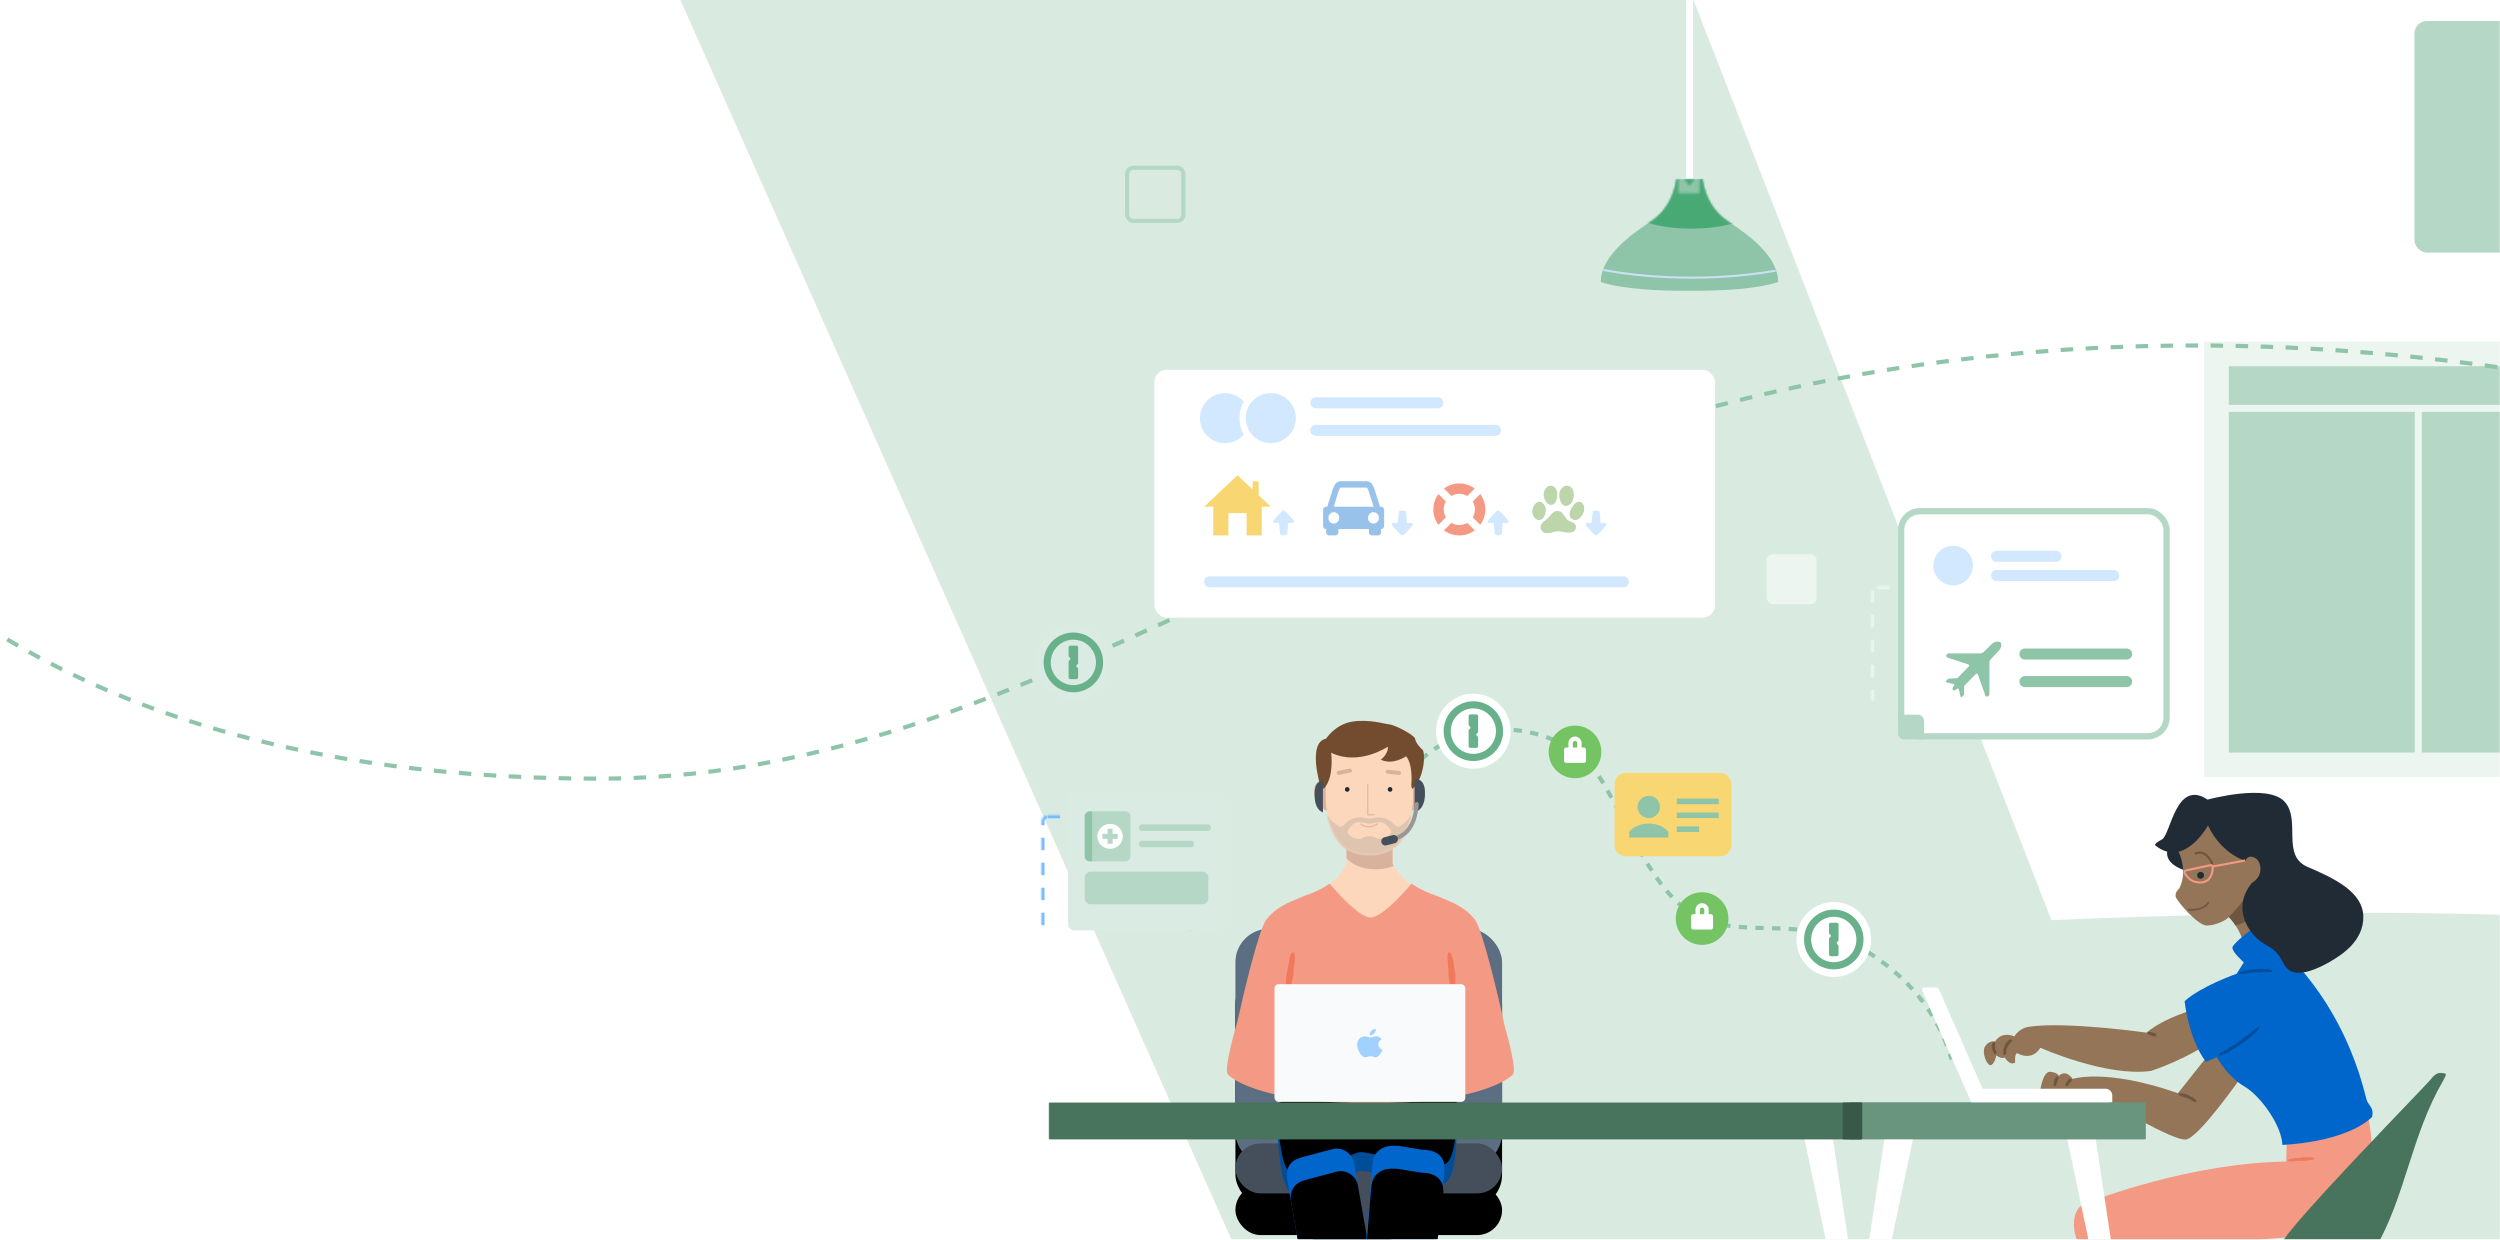 <svg width="1200" height="595" xmlns="http://www.w3.org/2000/svg" xmlns:xlink="http://www.w3.org/1999/xlink"><defs><path id="c" d="M0 0h1200v597H0z"/><rect id="a" x=".179" y="37.45" width="100.821" height="92.581" rx="3"/><mask id="e" x="0" y="0" width="100.821" height="92.581" fill="#fff"><use xlink:href="#a"/></mask><rect id="b" x=".055" y="10.825" width="72.201" height="65.723" rx="3"/><mask id="f" x="0" y="0" width="72.201" height="65.723" fill="#fff"><use xlink:href="#b"/></mask><path d="M42.957 223.28l2.45-3.252h3.853c1.473 9.148 5.635 15.958 12.488 20.43 10.278 6.708 23.768 16.853 23.768 28.927-10.588 3.382-27.29 4.306-42.56 4.168-15.268.138-31.97-.786-42.559-4.168 0-12.074 13.49-22.22 23.769-28.927 6.852-4.472 11.015-11.282 12.487-20.43h3.853l2.45 3.253zm-5.329-3.252h10.154v6.72H37.628v-6.72z" id="g"/><rect id="j" width="128" height="114" rx="16"/><filter x="-66.4%" y="-57%" width="232.8%" height="249.1%" filterUnits="objectBoundingBox" id="i"><feMorphology radius="5" operator="dilate" in="SourceAlpha" result="shadowSpreadOuter1"/><feOffset dy="20" in="shadowSpreadOuter1" result="shadowOffsetOuter1"/><feGaussianBlur stdDeviation="20" in="shadowOffsetOuter1" result="shadowBlurOuter1"/><feColorMatrix values="0 0 0 0 0.459 0 0 0 0 0.49 0 0 0 0 0.51 0 0 0 0.2 0" in="shadowBlurOuter1"/></filter><rect id="l" y="103" width="128" height="24" rx="12"/><filter x="-66.4%" y="-270.8%" width="232.8%" height="808.3%" filterUnits="objectBoundingBox" id="k"><feMorphology radius="5" operator="dilate" in="SourceAlpha" result="shadowSpreadOuter1"/><feOffset dy="20" in="shadowSpreadOuter1" result="shadowOffsetOuter1"/><feGaussianBlur stdDeviation="20" in="shadowOffsetOuter1" result="shadowBlurOuter1"/><feColorMatrix values="0 0 0 0 0.459 0 0 0 0 0.49 0 0 0 0 0.51 0 0 0 0.2 0" in="shadowBlurOuter1"/></filter><rect id="n" x="37" y="117" width="38" height="64" rx="16"/><filter x="-223.7%" y="-101.6%" width="547.4%" height="365.6%" filterUnits="objectBoundingBox" id="m"><feMorphology radius="5" operator="dilate" in="SourceAlpha" result="shadowSpreadOuter1"/><feOffset dy="20" in="shadowSpreadOuter1" result="shadowOffsetOuter1"/><feGaussianBlur stdDeviation="20" in="shadowOffsetOuter1" result="shadowBlurOuter1"/><feColorMatrix values="0 0 0 0 0.459 0 0 0 0 0.49 0 0 0 0 0.51 0 0 0 0.2 0" in="shadowBlurOuter1"/></filter><path d="M613 541c.63 17.895 2.52 28.786 5.671 32.673 4.726 5.83 30.17-9.673 34.329-9.673 4.159 0 28.053 6 39.395 6 7.561 0 8.821-26.333 3.78-79L613 541z" id="o"/><filter x="-5.2%" y="-5.4%" width="110.4%" height="110.7%" filterUnits="objectBoundingBox" id="p"><feOffset dy="-9" in="SourceAlpha" result="shadowOffsetInner1"/><feComposite in="shadowOffsetInner1" in2="SourceAlpha" operator="arithmetic" k2="-1" k3="1" result="shadowInnerInner1"/><feColorMatrix values="0 0 0 0 0 0 0 0 0 0 0 0 0 0 0 0 0 0 0.121 0" in="shadowInnerInner1"/></filter><path d="M40.68 7.427S37.018.95 31.707.207c-3.949-.55-8.602.128-10.73.512-2.13-.384-6.783-1.063-10.732-.511-5.31.742-8.973 7.22-8.973 7.22S-.56 25.44.173 34.347c.732 8.905 3.846 17.625 9.523 21.336 4.242 2.774 9.098 3.06 11.28 3.028 2.183.032 7.038-.254 11.28-3.028 5.678-3.71 8.79-12.431 9.523-21.337.733-8.906-1.099-26.92-1.099-26.92" id="q"/><path d="M17.426 4.49l13.85-1.181a8.4 8.4 0 0 1 9.113 8.373l-.024 56.809c-.001 3.563-.345 4.857-1.004 6.18a7.607 7.607 0 0 1-2.896 3.152c-1.262.769-2.523 1.22-6.073 1.523l-13.85 1.18a8.4 8.4 0 0 1-9.113-8.372l.024-56.81c.001-3.562.345-4.857 1.004-6.18a7.607 7.607 0 0 1 2.896-3.152c1.262-.769 2.523-1.22 6.073-1.523z" id="s"/><filter x="-16.7%" y="-7.1%" width="133.4%" height="114.2%" filterUnits="objectBoundingBox" id="t"><feOffset dy="11" in="SourceAlpha" result="shadowOffsetInner1"/><feComposite in="shadowOffsetInner1" in2="SourceAlpha" operator="arithmetic" k2="-1" k3="1" result="shadowInnerInner1"/><feColorMatrix values="0 0 0 0 0 0 0 0 0 0 0 0 0 0 0 0 0 0 0.163 0" in="shadowInnerInner1"/></filter><path d="M54.395 1.206l10.754 1.206c4.167 0 5.666.392 7.168 1.127 1.502.736 2.665 1.815 3.44 3.191.774 1.376 1.167 2.74 1.056 6.503L72.54 71.179c-.11 3.763-.585 5.127-1.44 6.503-.856 1.375-2.083 2.455-3.628 3.19-1.545.736-3.068 1.128-7.235 1.128l-8.083-4.824c-4.167 0-5.666-.391-7.168-1.127-1.502-.736-2.665-1.815-3.44-3.19-.774-1.376-1.167-2.74-1.056-6.504l1.602-54.328c.11-3.763.585-5.127 1.44-6.503.856-1.375 2.083-2.455 3.628-3.19 1.545-.736 3.068-1.128 7.235-1.128z" id="u"/><filter x="-15.1%" y="-6.8%" width="130.3%" height="113.6%" filterUnits="objectBoundingBox" id="v"><feOffset dy="11" in="SourceAlpha" result="shadowOffsetInner1"/><feComposite in="shadowOffsetInner1" in2="SourceAlpha" operator="arithmetic" k2="-1" k3="1" result="shadowInnerInner1"/><feColorMatrix values="0 0 0 0 0 0 0 0 0 0 0 0 0 0 0 0 0 0 0.163 0" in="shadowInnerInner1"/></filter></defs><g transform="translate(0 -2)" fill="none" fill-rule="evenodd"><mask id="d" fill="#fff"><use xlink:href="#c"/></mask><g fill-rule="nonzero" mask="url(#d)"><path d="M275-114h640.743c11.695 18.052 19.459 48.436 23.292 91.154-64.348-14.706-109.619-14.706-135.813 0L984.668 443.66c217.215-8.948 346.951-.665 389.207 24.85 42.255 25.516 38.532 90.346-11.171 194.489l-745.014-6.197L324.385-2.92V-114H275z" fill="#B4D8C5" opacity=".5"/><path fill="#ECF5F0" d="M1058 166h207.208v209H1058z"/><path d="M1277 196.339h-207.208v-18.54H1277v18.54zm0 3.37v163.493h-114.554V199.71H1277zm-117.923 163.493h-89.285V199.71h89.285v163.492z" fill="#B4D8C5"/></g><path d="M-80 241c82.205 89.833 204.6 134.75 367.185 134.75 243.877 0 393.492-207.91 767-207.91s679.352 216.16 810 216.16" stroke="#8EC4A7" stroke-width="2" stroke-dasharray="6" mask="url(#d)"/><g mask="url(#d)"><g transform="translate(897.92 245.88)"><use stroke="#ECF5F0" mask="url(#e)" stroke-width="3" stroke-dasharray="6,6" fill-rule="nonzero" xlink:href="#a"/><g transform="translate(12.94)"><rect stroke="#B4D8C5" stroke-width="3" fill="#FFF" x="1.696" y="1.5" width="127.397" height="108.049" rx="9"/><path d="M61.103 67.422h48.813a2.644 2.644 0 1 1 0 5.289H61.103a2.644 2.644 0 0 1 0-5.289zm0 13.22h48.813a2.644 2.644 0 1 1 0 5.289H61.103a2.644 2.644 0 0 1 0-5.288z" fill="#8EC4A7" fill-rule="nonzero"/><path d="M47.487 20.508H76.01a2.644 2.644 0 1 1 0 5.288H47.487a2.644 2.644 0 1 1 0-5.288zm0 9.22h56.267a2.644 2.644 0 1 1 0 5.288H47.487a2.644 2.644 0 1 1 0-5.288zM26.64 18.12a9.5 9.5 0 1 1 0 19 9.5 9.5 0 0 1 0-19z" fill="#D1E8FF" fill-rule="nonzero"/><path d="M28.225 86.968c.48-.483 1.052-.43 1.164.052.07.297.69 3.004.774 3.376.085.372.534.384.715.2l.781-.785a.865.865 0 0 0 .247-.547c.004-.19.008-3.124.01-3.464.003-.34.082-.507.303-.73.22-.223 4.97-5.096 5.259-5.386.29-.293.875-.404 1.113.321.237.727 3.227 9.088 3.47 9.847a.856.856 0 0 0 1.419.412l.345-.346a.888.888 0 0 0 .249-.607c.003-.206-.001-14.527 0-15.231.001-.705.464-1.352.826-1.717.363-.366 1.817-2.048 3.559-3.801 1.741-1.754 1.336-3.844.88-4.174-.454-.33-2.615-.675-4.358 1.078-1.741 1.754-3.238 3.158-3.601 3.523-.362.366-1.027.756-1.726.758-.7 0-14.933-.004-15.137 0a.873.873 0 0 0-.605.249l-.343.347a.866.866 0 0 0 .409 1.429c.755.244 9.079 2.964 9.8 3.204.722.239.61.828.321 1.12-.29.29-4.927 5.048-5.148 5.27-.222.223-.386.302-.726.304-.338.004-3.458.216-3.646.219a.856.856 0 0 0-.543.249l-.78.785c-.183.184-.17.634.2.72.368.086 3.058.71 3.353.78.478.113.53.688.051 1.17-.534.538-.65 1.396-.335 1.712.314.317 1.166.201 1.7-.337z" fill="#8EC4A7"/><path d="M.196 99.15h9.485a3 3 0 0 1 3 3v8.899H3.196a3 3 0 0 1-3-3V99.15z" fill="#B4D8C5" fill-rule="nonzero"/></g></g><g transform="translate(499.799 382.44)"><use stroke="#76BAFF" mask="url(#f)" stroke-width="3" stroke-dasharray="6,6" fill-rule="nonzero" xlink:href="#b"/><g transform="translate(12.828)"><rect fill="#D9EBE2" fill-rule="nonzero" x=".005" y=".409" width="75.41" height="65.723" rx="3"/><path d="M11.027 37.965h53.366a3 3 0 0 1 3 3v9.648a3 3 0 0 1-3 3H11.027a3 3 0 0 1-3-3v-9.648a3 3 0 0 1 3-3zm24.633-22.69h31.366a1.565 1.565 0 1 1 0 3.13H35.659a1.565 1.565 0 1 1 0-3.13zm0 7.824h23.343a1.565 1.565 0 1 1 0 3.13H35.66a1.565 1.565 0 0 1 0-3.13z" fill="#B4D8C5" fill-rule="nonzero"/><path d="M27.556 33h-15.89V9h15.89C28.9 9 30 10.08 30 11.4v19.2c0 1.32-1.1 2.4-2.444 2.4" fill="#B4D8C5"/><path d="M10.444 9h1.223v24h-1.223C9.1 33 8 31.92 8 30.6V11.4C8 10.08 9.1 9 10.444 9" fill="#8EC4A7"/><path d="M20.222 15c-3.36 0-6.11 2.7-6.11 6s2.75 6 6.11 6c3.361 0 6.111-2.7 6.111-6s-2.75-6-6.11-6zm3.667 7.2h-2.445v2.4H19v-2.4h-2.444v-2.4H19v-2.4h2.444v2.4h2.445v2.4z" fill="#FFF" fill-rule="nonzero"/></g></g><g transform="translate(554.102 179)"><rect fill="#FFF" fill-rule="nonzero" x=".008" y=".49" width="269.117" height="118.981" rx="6"/><path d="M77.524 13.71h58.524a2.644 2.644 0 1 1 0 5.288H77.524a2.644 2.644 0 0 1 0-5.288zm0 13.22h86.268a2.644 2.644 0 0 1 0 5.288H77.524a2.644 2.644 0 0 1 0-5.288zM42.857 15.747a16.925 16.925 0 0 0-1.977 7.963c0 2.878.715 5.588 1.977 7.964a11.97 11.97 0 0 1-8.977 4.036c-6.627 0-12-5.372-12-12 0-6.627 5.373-12 12-12a11.97 11.97 0 0 1 8.977 4.037zM55.88 35.71c-6.627 0-12-5.372-12-12 0-6.627 5.373-12 12-12 6.628 0 12 5.373 12 12 0 6.628-5.372 12-12 12zM26.524 99.64h198.631a2.644 2.644 0 0 1 0 5.289H26.525a2.644 2.644 0 0 1 0-5.288z" fill="#D1E8FF" fill-rule="nonzero"/><path fill="#F8D772" d="M39.898 51.1l-16 15.138h4.364V80h7.273V69.296h8.727V80h7.273V66.238h4.363l-5.818-5.504v-6.729h-2.909v3.976z"/><path d="M89.785 53.97c-2.425 0-3.432 1.538-4.393 4.594-.8 2.548-1.944 6.16-2.425 7.656h-.503c-.806 0-1.464.688-1.464 1.53v7.657c0 .843.658 1.53 1.464 1.53v1.532c0 .843.658 1.531 1.464 1.531h2.929c.806 0 1.464-.688 1.464-1.531v-1.531h14.641v1.53c0 .844.658 1.532 1.464 1.532h2.929c.806 0 1.464-.688 1.464-1.531v-1.531c.806 0 1.464-.688 1.464-1.531V67.75c0-.843-.658-1.531-1.464-1.531h-.504a653.294 653.294 0 0 1-2.425-7.656c-.932-3.014-1.967-4.593-4.392-4.593H89.785zm0 3.063h11.713c.469 0 .84.018 1.601 2.488.378 1.22 1.802 5.622 2.15 6.699H86.126c.331-1.077 1.67-5.473 2.058-6.699.784-2.488 1.104-2.488 1.602-2.488zm-3.66 11.818c1.43 0 2.608 1.233 2.608 2.728s-1.179 2.727-2.608 2.727c-1.43 0-2.608-1.232-2.608-2.727 0-1.495 1.178-2.728 2.608-2.728zm19.033 0c1.43 0 2.608 1.233 2.608 2.728s-1.178 2.727-2.608 2.727c-1.43 0-2.608-1.232-2.608-2.727 0-1.495 1.179-2.728 2.608-2.728z" fill="#99C2EB" fill-rule="nonzero"/><path d="M146.376 55.055a12.4 12.4 0 0 0-7.388 2.439l3.593 3.593a7.443 7.443 0 0 1 3.795-1.043c1.387 0 2.682.386 3.796 1.043l3.593-3.593a12.408 12.408 0 0 0-7.389-2.439zm-10.034 5.084a12.4 12.4 0 0 0-2.438 7.389 12.4 12.4 0 0 0 2.438 7.388l3.594-3.593a7.43 7.43 0 0 1 0-7.59l-3.594-3.594zm20.068 0l-3.593 3.593a7.43 7.43 0 0 1 0 7.59l3.593 3.594a12.4 12.4 0 0 0 2.439-7.388 12.4 12.4 0 0 0-2.439-7.389zm-13.829 13.83l-3.593 3.593A12.4 12.4 0 0 0 146.376 80a12.4 12.4 0 0 0 7.389-2.438l-3.593-3.594a7.43 7.43 0 0 1-7.59 0z" fill="#F49A84" fill-rule="nonzero"/><path d="M190.443 56.14c-2.32 0-3.57 2.24-3.57 4.346 0 1.67 1.355 4.861 3.477 4.861 1.374 0 3.009-.945 3.009-5.436 0-1.975-1.392-3.771-2.916-3.771zm7.78 0c-2.526 0-3.867 2.46-3.867 4.24 0 1.414.573 5.452 3.119 5.452 2.51 0 3.866-2.859 3.866-5.543 0-2.71-1.812-4.15-3.118-4.15zm-13.486 7.753c-1.664 0-3.352 2.364-3.352 4.68 0 1.65 1.279 4.043 3.274 4.043 2.013 0 3.212-2.544 3.212-4.997 0-1.884-1.555-3.726-3.134-3.726zm19.145 0c-1.3.027-2.63 1.151-3.788 3.256-.807 1.465-.969 2.864-.468 3.937a2.628 2.628 0 0 0 1.84 1.47c.189.043.384.06.576.06 1.561 0 3.095-1.431 3.992-3.74.461-1.197.376-2.715-.203-3.771-.343-.627-.82-1.02-1.388-1.151a2.35 2.35 0 0 0-.56-.06zm-10.414 4.362c-1.596 0-2.604 1.152-3.664 2.377-.349.405-.703.822-1.107 1.227-.485.49-.988.865-1.419 1.196-1.023.786-1.902 1.47-1.902 3.029 0 1.408 1.1 2.831 3.196 2.831 1.158 0 1.996-.246 2.807-.484.719-.212 1.397-.409 2.26-.409.942 0 1.791.15 2.62.303.808.15 1.65.318 2.54.318 2.349 0 3.54-.947 3.54-2.787 0-1.406-1.242-1.936-2.339-2.407-.725-.313-1.471-.636-1.933-1.181a17.145 17.145 0 0 1-1.045-1.394c-.921-1.346-1.779-2.62-3.554-2.62z" fill="#BCD5AB" fill-rule="nonzero"/><path d="M57.127 72.98c1.7-2.52 4.37-4.8 4.49-4.86.062-.06.245-.12.366-.12.12 0 .303.06.424.12s2.793 2.4 4.493 4.86c.121.18.121.42.06.66-.122.18-.304.36-.546.36h-2.245s-.304 5.22-.486 5.46c-.304.3-1.032.54-1.7.54-.669 0-1.335-.24-1.58-.54-.12-.24-.545-5.46-.545-5.46h-2.245c-.244 0-.424-.12-.547-.36-.121-.18-.06-.42.061-.66zm57 2.04c1.7 2.52 4.37 4.8 4.49 4.86.062.06.245.12.366.12.12 0 .303-.06.424-.12s2.793-2.4 4.493-4.86c.121-.18.121-.42.06-.66-.122-.18-.304-.36-.546-.36h-2.245s-.304-5.22-.486-5.46c-.304-.3-1.032-.54-1.7-.54-.669 0-1.335.24-1.58.54-.12.24-.545 5.46-.545 5.46h-2.245c-.244 0-.424.12-.547.36-.121.18-.06.42.061.66zm93 0c1.7 2.52 4.37 4.8 4.49 4.86.062.06.245.12.366.12.12 0 .303-.06.424-.12s2.793-2.4 4.493-4.86c.121-.18.121-.42.06-.66-.122-.18-.304-.36-.546-.36h-2.245s-.304-5.22-.486-5.46c-.304-.3-1.032-.54-1.7-.54-.669 0-1.335.24-1.58.54-.12.24-.545 5.46-.545 5.46h-2.245c-.244 0-.424.12-.547.36-.121.18-.06.42.061.66zm-47-2.04c1.7-2.52 4.37-4.8 4.49-4.86.062-.06.245-.12.366-.12.12 0 .303.06.424.12s2.793 2.4 4.493 4.86c.121.18.121.42.06.66-.122.18-.304.36-.546.36h-2.245s-.304 5.22-.486 5.46c-.304.3-1.032.54-1.7.54-.669 0-1.335-.24-1.58-.54-.12-.24-.545-5.46-.545-5.46h-2.245c-.244 0-.424-.12-.547-.36-.121-.18-.06-.42.061-.66z" fill="#D1E8FF"/></g><g transform="translate(496.5 301.95)"><ellipse fill="#D9EBE2" fill-rule="nonzero" cx="18.717" cy="18" rx="17.917" ry="18"/><path d="M32.994 18c0 7.922-6.392 14.344-14.277 14.344-7.885 0-14.278-6.422-14.278-14.344S10.832 3.656 18.717 3.656c7.885 0 14.277 6.422 14.277 14.344z" fill="#69B18A"/><path d="M29.567 18c0 6.02-4.858 10.901-10.85 10.901-5.993 0-10.851-4.88-10.851-10.901 0-6.02 4.858-10.901 10.85-10.901 5.993 0 10.851 4.88 10.851 10.901z" fill="#D9EBE2"/><path d="M16.432 14.887v-4.032c0-.49.398-.888.888-.888h2.793c.49 0 .888.398.888.888v7.474a.592.592 0 0 1-.172.418l-.554.557a.592.592 0 0 0 0 .835l.554.557c.11.11.172.26.172.417v4.032c0 .49-.397.887-.888.887H17.32a.888.888 0 0 1-.888-.887V17.67a.59.59 0 0 1 .173-.418l.554-.557a.592.592 0 0 0 0-.835l-.554-.557a.592.592 0 0 1-.173-.417z" fill="#69B18A"/></g><path d="M671.697 378.581c8.87-12.833 20.066-21.018 33.59-24.556 20.284-5.308 50.293-.284 64.704 24.556 14.411 24.84 26.572 58.417 50.344 65.732 23.771 7.315 49.087-3.396 78.346 16.067 19.506 12.976 32.184 29.697 38.036 50.165" stroke="#8EC4A7" stroke-width="2" stroke-dasharray="4,4"/><g transform="translate(743 350)" fill-rule="nonzero"><ellipse fill="#75C464" cx="13" cy="12.919" rx="12.649" ry="12.638"/><path d="M17.216 10.813h-1.054V8.706A3.16 3.16 0 0 0 13 5.546a3.16 3.16 0 0 0-3.162 3.16v2.107H8.784c-.582 0-1.054.471-1.054 1.053v5.266c0 .581.472 1.053 1.054 1.053h8.432c.582 0 1.054-.472 1.054-1.053v-5.266c0-.582-.472-1.053-1.054-1.053zm-3.162 0h-2.108V8.706a1.054 1.054 0 0 1 2.108 0v2.107z" fill="#FFF"/></g><g transform="translate(804 430)" fill-rule="nonzero"><ellipse fill="#75C464" cx="13" cy="12.919" rx="12.649" ry="12.638"/><path d="M17.216 10.813h-1.054V8.706A3.16 3.16 0 0 0 13 5.546a3.16 3.16 0 0 0-3.162 3.16v2.107H8.784c-.582 0-1.054.471-1.054 1.053v5.266c0 .581.472 1.053 1.054 1.053h8.432c.582 0 1.054-.472 1.054-1.053v-5.266c0-.582-.472-1.053-1.054-1.053zm-3.162 0h-2.108V8.706a1.054 1.054 0 0 1 2.108 0v2.107z" fill="#FFF"/></g><g transform="translate(688.5 334.95)"><ellipse fill="#FFF" fill-rule="nonzero" cx="18.717" cy="18" rx="17.917" ry="18"/><path d="M32.994 18c0 7.922-6.392 14.344-14.277 14.344-7.885 0-14.278-6.422-14.278-14.344S10.832 3.656 18.717 3.656c7.885 0 14.277 6.422 14.277 14.344z" fill="#69B18A"/><path d="M29.567 18c0 6.02-4.858 10.901-10.85 10.901-5.993 0-10.851-4.88-10.851-10.901 0-6.02 4.858-10.901 10.85-10.901 5.993 0 10.851 4.88 10.851 10.901z" fill="#FFF"/><path d="M16.432 14.887v-4.032c0-.49.398-.888.888-.888h2.793c.49 0 .888.398.888.888v7.474a.592.592 0 0 1-.172.418l-.554.557a.592.592 0 0 0 0 .835l.554.557c.11.11.172.26.172.417v4.032c0 .49-.397.887-.888.887H17.32a.888.888 0 0 1-.888-.887V17.67a.59.59 0 0 1 .173-.418l.554-.557a.592.592 0 0 0 0-.835l-.554-.557a.592.592 0 0 1-.173-.417z" fill="#69B18A"/></g><g transform="translate(861.5 434.95)"><ellipse fill="#FFF" fill-rule="nonzero" cx="18.717" cy="18" rx="17.917" ry="18"/><path d="M32.994 18c0 7.922-6.392 14.344-14.277 14.344-7.885 0-14.278-6.422-14.278-14.344S10.832 3.656 18.717 3.656c7.885 0 14.277 6.422 14.277 14.344z" fill="#69B18A"/><path d="M29.567 18c0 6.02-4.858 10.901-10.85 10.901-5.993 0-10.851-4.88-10.851-10.901 0-6.02 4.858-10.901 10.85-10.901 5.993 0 10.851 4.88 10.851 10.901z" fill="#FFF"/><path d="M16.432 14.887v-4.032c0-.49.398-.888.888-.888h2.793c.49 0 .888.398.888.888v7.474a.592.592 0 0 1-.172.418l-.554.557a.592.592 0 0 0 0 .835l.554.557c.11.11.172.26.172.417v4.032c0 .49-.397.887-.888.887H17.32a.888.888 0 0 1-.888-.887V17.67a.59.59 0 0 1 .173-.418l.554-.557a.592.592 0 0 0 0-.835l-.554-.557a.592.592 0 0 1-.173-.417z" fill="#69B18A"/></g><path d="M831 407.667a5.334 5.334 0 0 1-5.333 5.333h-45.334a5.334 5.334 0 0 1-5.333-5.333v-29.334a5.333 5.333 0 0 1 5.333-5.333h45.334a5.333 5.333 0 0 1 5.333 5.333v29.334z" fill="#F8D772"/><path d="M796.781 389.333c0 2.944-2.406 5.334-5.375 5.334-2.968 0-5.375-2.39-5.375-5.334 0-2.945 2.407-5.333 5.375-5.333 2.969 0 5.375 2.388 5.375 5.333zm4.032 12s-2.605-4-9.407-4c-6.804 0-9.406 4-9.406 4V404h18.813v-2.667zm24.187-16h-20.156V388H825v-2.667zm0 6.667h-20.156v2.667H825V392zm-9.406 6.667h-10.75v2.666h10.75v-2.666z" fill="#8EC4A7" fill-rule="nonzero"/><g transform="translate(15 11.511)"><rect stroke="#B4D8C5" stroke-width="2" x="526" y="71" width="27.016" height="25.539" rx="3"/><rect fill="#B4D8C5" fill-rule="nonzero" x="1143.922" y=".575" width="109.566" height="111.169" rx="6"/><rect fill="#ECF5F0" fill-rule="nonzero" x="833" y="256.489" width="24" height="24" rx="3"/></g></g><g mask="url(#d)"><g transform="translate(768 -132)"><path fill="#FFF" fill-rule="nonzero" d="M41.308 0h3.385v220.24h-3.385z"/><mask id="h" fill="#fff"><use xlink:href="#g"/></mask><use fill="#8EC4A7" fill-rule="nonzero" xlink:href="#g"/><ellipse fill="#49A975" fill-rule="nonzero" mask="url(#h)" cx="43.846" cy="226.96" rx="38.077" ry="16.8"/><ellipse stroke="#CCE0F5" mask="url(#h)" cx="43.846" cy="218.56" rx="110.846" ry="48.72"/></g></g><g mask="url(#d)"><g transform="matrix(-1 0 0 1 1097 392)"><path d="M55.982 16.446s4.886 7.74-9.16 11.815c-14.047 4.074 3.664-13.241 3.664-13.241l5.496 1.426z" fill="#212B36"/><path d="M52.657 16.242s-6.785 10.321-1.629 20.37c0 0 2.172 1.63 1.629 3.803-.543 2.173-10.586 13.852-14.928 13.852-4.344 0-9.5-2.716-10.586-4.074 0 0-6.243 5.975-7.329 14.667 0 0-10.043 1.357-10.043 0V48.563S1.086 27.106.814 26.291c-.271-.815 15.743-15.753 15.743-15.753l18.729-7.062S46.143-.054 46.414.761c.272.815 4.886 11.407 4.886 11.407l1.357 4.074z" fill="#947557"/><path d="M.814 26.292c.222.665 6.042 15.065 8.179 20.347 3.027 2.153 8.538 5.639 14.892 7.628 1.697-2.58 3.258-4.074 3.258-4.074S11.03 33.302 6.016 20.615C3.083 23.505.708 25.974.814 26.292" fill="#6E5641"/><path d="M35.218 24.39s2.646-6.926 7.94-4.685" stroke="#6E5641" stroke-width="1.08" stroke-linecap="round" stroke-linejoin="round"/><path d="M37.05 43.335s1.977 3.942 9.437 3.295" stroke="#6E5641" stroke-width=".81" stroke-linecap="round" stroke-linejoin="round"/><ellipse fill="#212B36" fill-rule="nonzero" cx="40.714" cy="30.148" rx="1.629" ry="1.63"/></g><path d="M1053.455 486.552s-13.689 3.433-23.15 11.106c0 0-38.448-5.452-56.363-2.827 0 0-4.429.404-7.046 4.644 0 0-5.838-2.827-9.26 2.423 0 0-3.02-.605-4.83 2.423-1.812 3.03 1.207 9.895 3.019 8.885 1.811-1.01 2.415-4.644 2.415-4.644s2.416 2.019 4.026 1.01c0 0 2.416 4.24 5.033 2.422 0 0-.403-4.442 1.006-4.442 0 0 6.844 4.24 11.072-2.625 0 0 31.604 14.135 53.142 11.106 15.702-5.25 27.176-12.923 27.176-12.923l-6.24-16.558z" fill="#947557"/><path d="M1075.597 519.264s-20.071 28.673-26.24 29.682c-6.169 1.01-37.169-17.97-37.169-17.97l-20.13-5.049-12.681-.808s1.207-9.042 4.83-8.66c3.624.382 4.027 1.997 4.027 1.997s3.02-3.635 6.643 1.413c0 0 15.902-5.25 50.526 6.866l15.902-19.99 7.985-3.231 6.307 15.75z" fill="#947557"/><path d="M1034.934 499.23c-.244.4-.598.43-1.008.252-.415-.177-.695-.056-1.007-.251-.314-.191-.408-.282-.602-.355-.24-.132-.586.036-.886-.187-.269-.196-.497-.266-.531-.7-.053-.559.318-.833.524-.703.374.224.608-.067.995.117.6.392 1.057.343 1.355.317.165-.018.302.222.484.335.172.106.32.008.488.2.326.386.406.611.188.976m10.958 28.005c.042-.468.802-.596 1.817-.35 1.008.252 1.554.214 2.353.598.787.405 1.008.59 1.453.822.528.346 1.337.502 1.97 1.164.547.56.955 1.008.694 1.339-.353.443-.98.284-1.222-.016-.49-.56-.963-.465-1.566-.914-1.026-.815-1.913-.93-2.41-.968-.278-.025-.616-.318-1.006-.461-.365-.139-.567-.034-.98-.233-.828-.391-1.148-.553-1.103-.98m-51.436-7.009c.116.454-.048.714-.364.916-.32.213-.309.497-.547.643-.242.158-.336.208-.437.342-.153.171-.039.468-.267.71-.215.221-.306.458-.743.44-.563-.007-.784-.372-.654-.57.267-.344-.009-.63.263-1.008.519-.562.682-.994.807-1.31.072-.167.367-.198.572-.307.196-.096.204-.281.48-.317.54-.05.78.053.89.461m-6.551-1.308c.305.357.26.674.034 1.066-.225.4-.113.695-.315 1.014-.198.33-.286.44-.355.654-.13.27.045.647-.182 1.022-.196.33-.293.617-.726.603-.564-.012-.791-.376-.676-.586.235-.386-.074-.633.105-1.057.373-.684.352-1.193.348-1.534-.005-.188.256-.352.4-.558.14-.193.065-.368.31-.55.482-.347.78-.391 1.057-.074m-22.135-17.661c.16.44-.254.819-.87 1.376-.606.586-.656 1.037-1.051 1.578a5.73 5.73 0 0 0-.4.652c-.092.171-.173.31-.223.508-.097.24-.127.528-.133.843-.032.31-.028.646-.139 1.01-.173.632-.212 1.166-.648 1.205-.561.062-.84-.55-.752-.94.21-.728-.106-1.114.129-1.896.487-1.278.748-2.122.935-2.663.095-.302.511-.583.838-.889.306-.289.347-.533.805-.77.909-.438 1.363-.401 1.509-.014m-8.261 1.104c.32.348.257.683.121 1.169-.133.503.094.76.057 1.18-.018.441-.028.609.04.87.043.358.435.644.503 1.169.078.455.199.809-.16 1.05-.465.32-.904.085-.955-.196-.073-.54-.502-.602-.62-1.17-.13-.958-.387-1.538-.542-1.95-.077-.226.101-.569.187-.893.094-.303-.021-.493.218-.82.487-.618.867-.708 1.15-.409" fill="#6E5641"/><path d="M1136.573 537.35s2.63 11.498 1.416 17.953.607 29.048-5.259 35.1c-5.865 6.051-130.245 11.9-134.087 8.875-3.843-3.026-5.056-16.34 1.416-19.163 6.471-2.824 52.38-19.97 97.279-20.576.202-1.21.202-11.296.202-11.296l39.033-10.893z" fill="#F49A84"/><path d="M1110.686 558.16c0 .47-.913.68-2.274.74-1.362.064-2 .312-3.14.308-1.143 0-1.512-.029-2.165.008-.83.015-1.795.348-2.95.322-.996-.018-1.768.06-1.864-.364-.13-.545.692-.978 1.244-.95 1.046.034 1.498-.354 2.586-.371 1.854.054 3.023-.224 3.722-.397.386-.096.997.04 1.588.044.558.005.797-.156 1.452-.076 1.295.162 1.8.312 1.8.737" fill="#F0785B"/><g transform="matrix(-1 0 0 1 1030 476)" fill-rule="nonzero"><path fill="#FFF" d="M37.864 72.09H24.168l-8.056 53.46h10.473z"/><rect fill="#69947D" y="55.08" width="142.51" height="17.82" rx=".54"/><path d="M19.352 48.6h58.992L99.408.646a1.08 1.08 0 0 1 .989-.646h5.902a1.08 1.08 0 0 1 .99 1.514L83.783 55.08H16.112v-3.24a3.24 3.24 0 0 1 3.24-3.24z" fill="#FFF"/></g><path d="M1082.496 446.755s-10.739 7.942-10.94 10.04c-.202 2.098 5.47 7.155 5.47 7.155l-3.457 5.462s-16.912 5.866-24.965 13.149c0 0 1.812 18.004 10.268 29.13l5.235-2.226s4.831 9.103 13.086 13.958c8.254 4.855 18.126 19.218 18.324 28.119 0 0 29.592-.81 43.08-13.351 1.007-4.046-1.207-5.26-2.415-7.687-1.208-2.428-9.124-50.775-53.686-83.749" fill="#06C"/><path d="M1084.368 495.201c.322.343-.83 1.708-2.832 3.383-2.006 1.669-2.869 2.596-4.686 3.835-1.827 1.223-2.452 1.556-3.514 2.236-1.363.817-2.884 2.044-4.945 2.935-1.764.783-3.198 1.298-3.364.924-.232-.525 1.098-1.42 2.015-1.79 1.763-.716 2.405-1.462 4.151-2.427 3.024-1.613 4.69-3.137 5.662-4.012.534-.495 1.529-1.04 2.411-1.707.828-.631 1.085-1.033 2.079-1.738 1.962-1.408 2.73-1.954 3.023-1.639m6.31-27.03c-.066.464-1.246.515-2.993.446-1.75-.063-2.582.166-4.042.137-1.463-.015-1.936-.03-2.772.036-1.067.042-2.297.45-3.767.577-1.28.09-2.26.337-2.394-.095-.172-.53.85-1.102 1.56-1.153 1.343-.103 1.922-.556 3.336-.645 2.407-.074 3.937-.305 4.86-.465.508-.085 1.296.08 2.068.125.725.052 1.05-.092 1.896.057 1.67.309 2.305.56 2.248.98" fill="#004D99"/><g><path d="M1059.844 398.21s-11.454 20.94-25.32 9.555c0 0-1.005-.61 3.215-2.846 4.22-2.237 6.632-29.275 21.904-19.11 0 0 28.937-7.929 36.975 1.016s-1.808 25.819 11.053 31.308c12.86 5.489 26.525 11.994 26.726 23.786.201 11.79-10.45 18.5-16.076 21.752-5.627 3.253-13.866 6.912-18.688 4.473-4.823-2.44-3.417-8.132-11.656-12.401-8.239-4.27-17.281-17.49-7.033-29.99 0 0 4.568-2.179 4.017-7.62-.551-5.442-6.428-6.302-7.031-2.846 0 0-11.655-3.253-18.086-17.077z" fill="#212B36"/><path d="M1049.38 419.79l11.513-2.46a1 1 0 0 1 1.208 1.017c-.175 4.474-1.962 6.874-5.361 7.2-3.304.317-5.968-1.096-7.991-4.237a1 1 0 0 1 .632-1.52zm12.402-1.79l15.918-3" stroke="#F49A84"/></g><path d="M1172.651 520.823c1.615-3.042 1.817-3.447.404-3.65-1.413-.203-3.432-.811-6.057 2.636-2.624 3.447-67.375 69.178-72.65 80.112-5.277 10.933 17.053 26.382 45.652 1.539 14.599-24.843 17.308-54.277 32.651-80.637z" fill="#48735C"/></g><g mask="url(#d)"><g transform="translate(593 447.84)"><use fill="#000" filter="url(#i)" xlink:href="#j"/><use fill="#5C6F82" xlink:href="#j"/></g><g transform="translate(593 447.84)"><use fill="#000" filter="url(#k)" xlink:href="#l"/><use fill="#454F5B" xlink:href="#l"/></g><g transform="translate(593 447.84)"><use fill="#000" filter="url(#m)" xlink:href="#n"/><use fill="#454F5B" xlink:href="#n"/></g></g><g mask="url(#d)"><use fill="#004D99" xlink:href="#o"/><use fill="#000" filter="url(#p)" xlink:href="#o"/></g><g mask="url(#d)"><path d="M686.426 431.084c-13.24-3.861-17.975-14.466-17.975-14.466v-11.401h-22.152v11.401s-4.404 10.666-17.644 14.528c-12.961 3.78 26.985 23.227 28.69 24.06v.03l.03-.015.031.014v-.03c1.704-.832 41.98-20.34 29.02-24.12" fill="#FCD7BB"/><path d="M648.99 416.25c4.26 2.75 9.135 3.033 11.327 3 1.744.026 5.188-.153 8.668-1.61a13.258 13.258 0 0 1-.534-1.022v-11.4h-22.152v8.728c.825.894 1.717 1.676 2.69 2.305" fill="#D9B29E"/><path d="M593.978 492.215c2.954-13.497 10.331-44.4 13.891-48.897 4.473-5.65 9.733-7.853 18.257-11.3 8.124-2.686 12.05-5.928 12.05-5.928 6.709 8.01 15.265 16.296 19.7 16.296 4.435 0 12.991-8.287 19.701-16.296 0 0 3.925 3.242 12.05 5.928 8.523 3.447 13.783 5.65 18.256 11.3 3.81 4.813 11.993 39.872 14.446 51.469 1.687 5.995 5.55 20.561 3.95 22.813-1.961 2.76-20.104 14.525-68.495 13.814-48.392.71-66.535-11.054-68.497-13.814-2.022-2.847 4.69-25.384 4.69-25.384z" fill="#F49A84"/><path d="M620.685 459.13c-.868-.157-1.625 1.942-2.106 5.156-.483 3.213-1.07 4.704-1.238 7.438-.149 2.737-.108 3.62-.204 5.19-.048 1.982-.649 4.365-.376 7.164.23 2.411.464 4.305 1.258 4.285 1.071-.031 1.502-2.007 1.344-3.238-.318-2.37.369-3.497.343-5.991-.147-4.288.59-7.02 1.017-8.609.243-.882.102-2.31.229-3.685.121-1.295.481-1.814.514-3.343.076-3.03.01-4.227-.781-4.367m74.839-.015c-.867.157-.898 2.346-.51 5.531.38 3.194.137 4.763.539 7.426.391 2.665.57 3.518.708 5.058.26 1.942-.066 4.319.352 7.018.372 2.337.478 4.189 1.302 4.21 1.053.03 1.565-2.011 1.34-3.272-.402-2.402.18-3.597-.144-6.13-.69-4.295-.589-7.116-.507-8.798.049-.93-.423-2.309-.64-3.688-.213-1.297 0-1.906-.389-3.406-.784-2.963-1.265-4.089-2.051-3.95" fill="#F0785B"/><path d="M640.526 377.973s-4.727-3.885-8.545 0c-3.818 3.884 1.818 15.91 8.545 12.95 6.727-2.96 0-12.95 0-12.95m33.671 0s4.727-3.885 8.545 0c3.818 3.884-1.818 15.91-8.545 12.95-6.727-2.96 0-12.95 0-12.95" fill="#D9B29E"/><g transform="translate(611.765 474.407)" fill-rule="nonzero"><rect fill="#F9FAFB" width="91.581" height="56.5" rx="2"/><path d="M51.895 31.604c-.334.688-.493.995-.923 1.602-.599.848-1.444 1.905-2.491 1.914-.93.008-1.17-.563-2.432-.556-1.263.006-1.526.566-2.457.558-1.047-.009-1.847-.963-2.447-1.812-1.676-2.372-1.851-5.156-.817-6.635.734-1.053 1.894-1.668 2.983-1.668 1.11 0 1.808.566 2.725.566.89 0 1.433-.566 2.716-.566.97 0 1.997.49 2.73 1.339-2.4 1.222-2.01 4.406.413 5.258zm-3.981-8.082c.466-.556.82-1.34.69-2.144-.76.049-1.65.5-2.17 1.086-.473.533-.863 1.323-.711 2.091.83.025 1.69-.437 2.19-1.033z" fill="#A3D1FF"/></g><g transform="translate(636.313 353.746)"><mask id="r" fill="#fff"><use xlink:href="#q"/></mask><use fill="#FCD7BB" xlink:href="#q"/><path d="M25.07 50.917c-.237-.196-1.747-1.363-4.087-1.27-2.34-.093-3.85 1.074-4.088 1.27-.64-.166-3.921.356-5.966-2.39-.624-.734-.383-1.477 0-2.126.383-.65 2.397-3.595 4.961-3.513 1.113.034 2.03.215 2.895.39.593.139 1.805.366 2.198.34.393.026 1.644-.209 2.197-.34.866-.175 1.783-.356 2.896-.39 2.564-.082 4.578 2.864 4.96 3.513.383.65.625 1.392 0 2.126-2.044 2.746-5.326 2.224-5.966 2.39zm7.064-7.67c-2.181-2.32-6.425-3.154-8.772-2.412-.718.227-1.498.314-2.234.327-.049 0-.096.002-.145 0-.049.002-.096 0-.145 0-.737-.013-1.516-.1-2.236-.327-2.346-.742-6.59.093-8.77 2.412-2.183 2.32-2.961 1.855-2.961 1.855S2.26 42.877.44 38.555c0 0-.269 10.743 6.66 16.085 2.728 2.101 7.525 3.635 9.774 4.396.182.309.43.55.777.662.708.228 1.86.356 3.33.23 1.47.126 2.623-.002 3.332-.23.347-.113.595-.353.777-.662 2.249-.761 6.118-2.036 8.846-4.137 6.928-5.342 7.985-16.344 7.421-16.344-1.82 4.322-6.263 6.547-6.263 6.547s-.778.464-2.96-1.855z" fill="#DFC5B0" mask="url(#r)"/></g><path stroke="#D9B29E" stroke-width=".5" stroke-linecap="round" stroke-linejoin="round" d="M656.55 378.444v14.657h3.025m-6.503 4.332s3.478 3.294 8.09 0"/><path d="M647.779 380.916c0 .62-.497 1.124-1.11 1.124a1.117 1.117 0 0 1-1.108-1.124c0-.62.496-1.123 1.109-1.123.612 0 1.109.503 1.109 1.123m20.567 0c0 .62-.497 1.124-1.11 1.124a1.116 1.116 0 0 1-1.108-1.124c0-.62.496-1.123 1.109-1.123.612 0 1.109.503 1.109 1.123" fill="#212B36"/><path d="M642.536 373l5.444-1.124M671.572 373l-5.445-.562" stroke="#D9B29E" stroke-width="1.92" stroke-linecap="round" stroke-linejoin="round"/><path d="M638.945 363.31s1.592 11.428-3.307 17.082c0 .361-1.224.118-1.837-1.324-.612-1.443-5.998-20.81 2.695-22.493 0 0 4.408-6.857 12.491-8.18 8.083-1.323 15.431 1.082 18.003 1.323 2.572.24 12.001 5.172 12.247 6.857.245 1.684 2.082 4.084 3.551 5.29 1.47 1.206 1.102 13.41-4.653 18.676-.613.212-.735-1.473-.735-1.473s1.102-9.743-2.45-14.073c0 0-6.246 4.45-12.124 1.684 0 0 3.797-3.007 3.306-6.255 0 0-13.838 9.383-27.187 2.887" fill="#734B2E"/></g><g mask="url(#d)"><g transform="rotate(-10 3480.388 -3197.323)"><use fill="#06C" xlink:href="#s"/><use fill="#000" filter="url(#t)" xlink:href="#s"/></g><g transform="rotate(3 -10154.77 12060.054)"><use fill="#06C" xlink:href="#u"/><use fill="#000" filter="url(#v)" xlink:href="#u"/></g></g><path fill="#FFF" fill-rule="nonzero" mask="url(#d)" transform="matrix(-1 0 0 1 1093.752 0)" d="M536 548h13.695l8.057 53.46h-10.473z"/><path fill="#FFF" fill-rule="nonzero" mask="url(#d)" transform="matrix(-1 0 0 1 1814.59 0)" d="M896.419 549h13.695l8.057 53.46h-10.473z"/><path fill="#FFF" fill-rule="nonzero" mask="url(#d)" d="M866 548h13.695l8.057 53.46h-10.473z"/><rect fill="#48735C" fill-rule="nonzero" mask="url(#d)" x="503.33" y="531.08" width="390.51" height="17.82" rx=".54"/><rect fill="#385948" fill-rule="nonzero" mask="url(#d)" x="884.33" y="531.08" width="9.51" height="17.82" rx=".54"/><g mask="url(#d)"><path d="M679 375.942c3.333-.2 5 2.128 5 6.981s-1.667 7.879-5 9.077v-16.058zm-44 1c-2.667-.187-4 1.995-4 6.546s1.333 7.389 4 8.512v-15.058z" fill="#454F5B"/><path d="M668 404.804C675.273 403.6 679.273 398 680 388" stroke="#979797" stroke-width="2" stroke-linecap="round" stroke-linejoin="round"/><path d="M665 405.836l4-1.032" stroke="#454F5B" stroke-width="4" stroke-linecap="round" stroke-linejoin="round"/></g></g></svg>